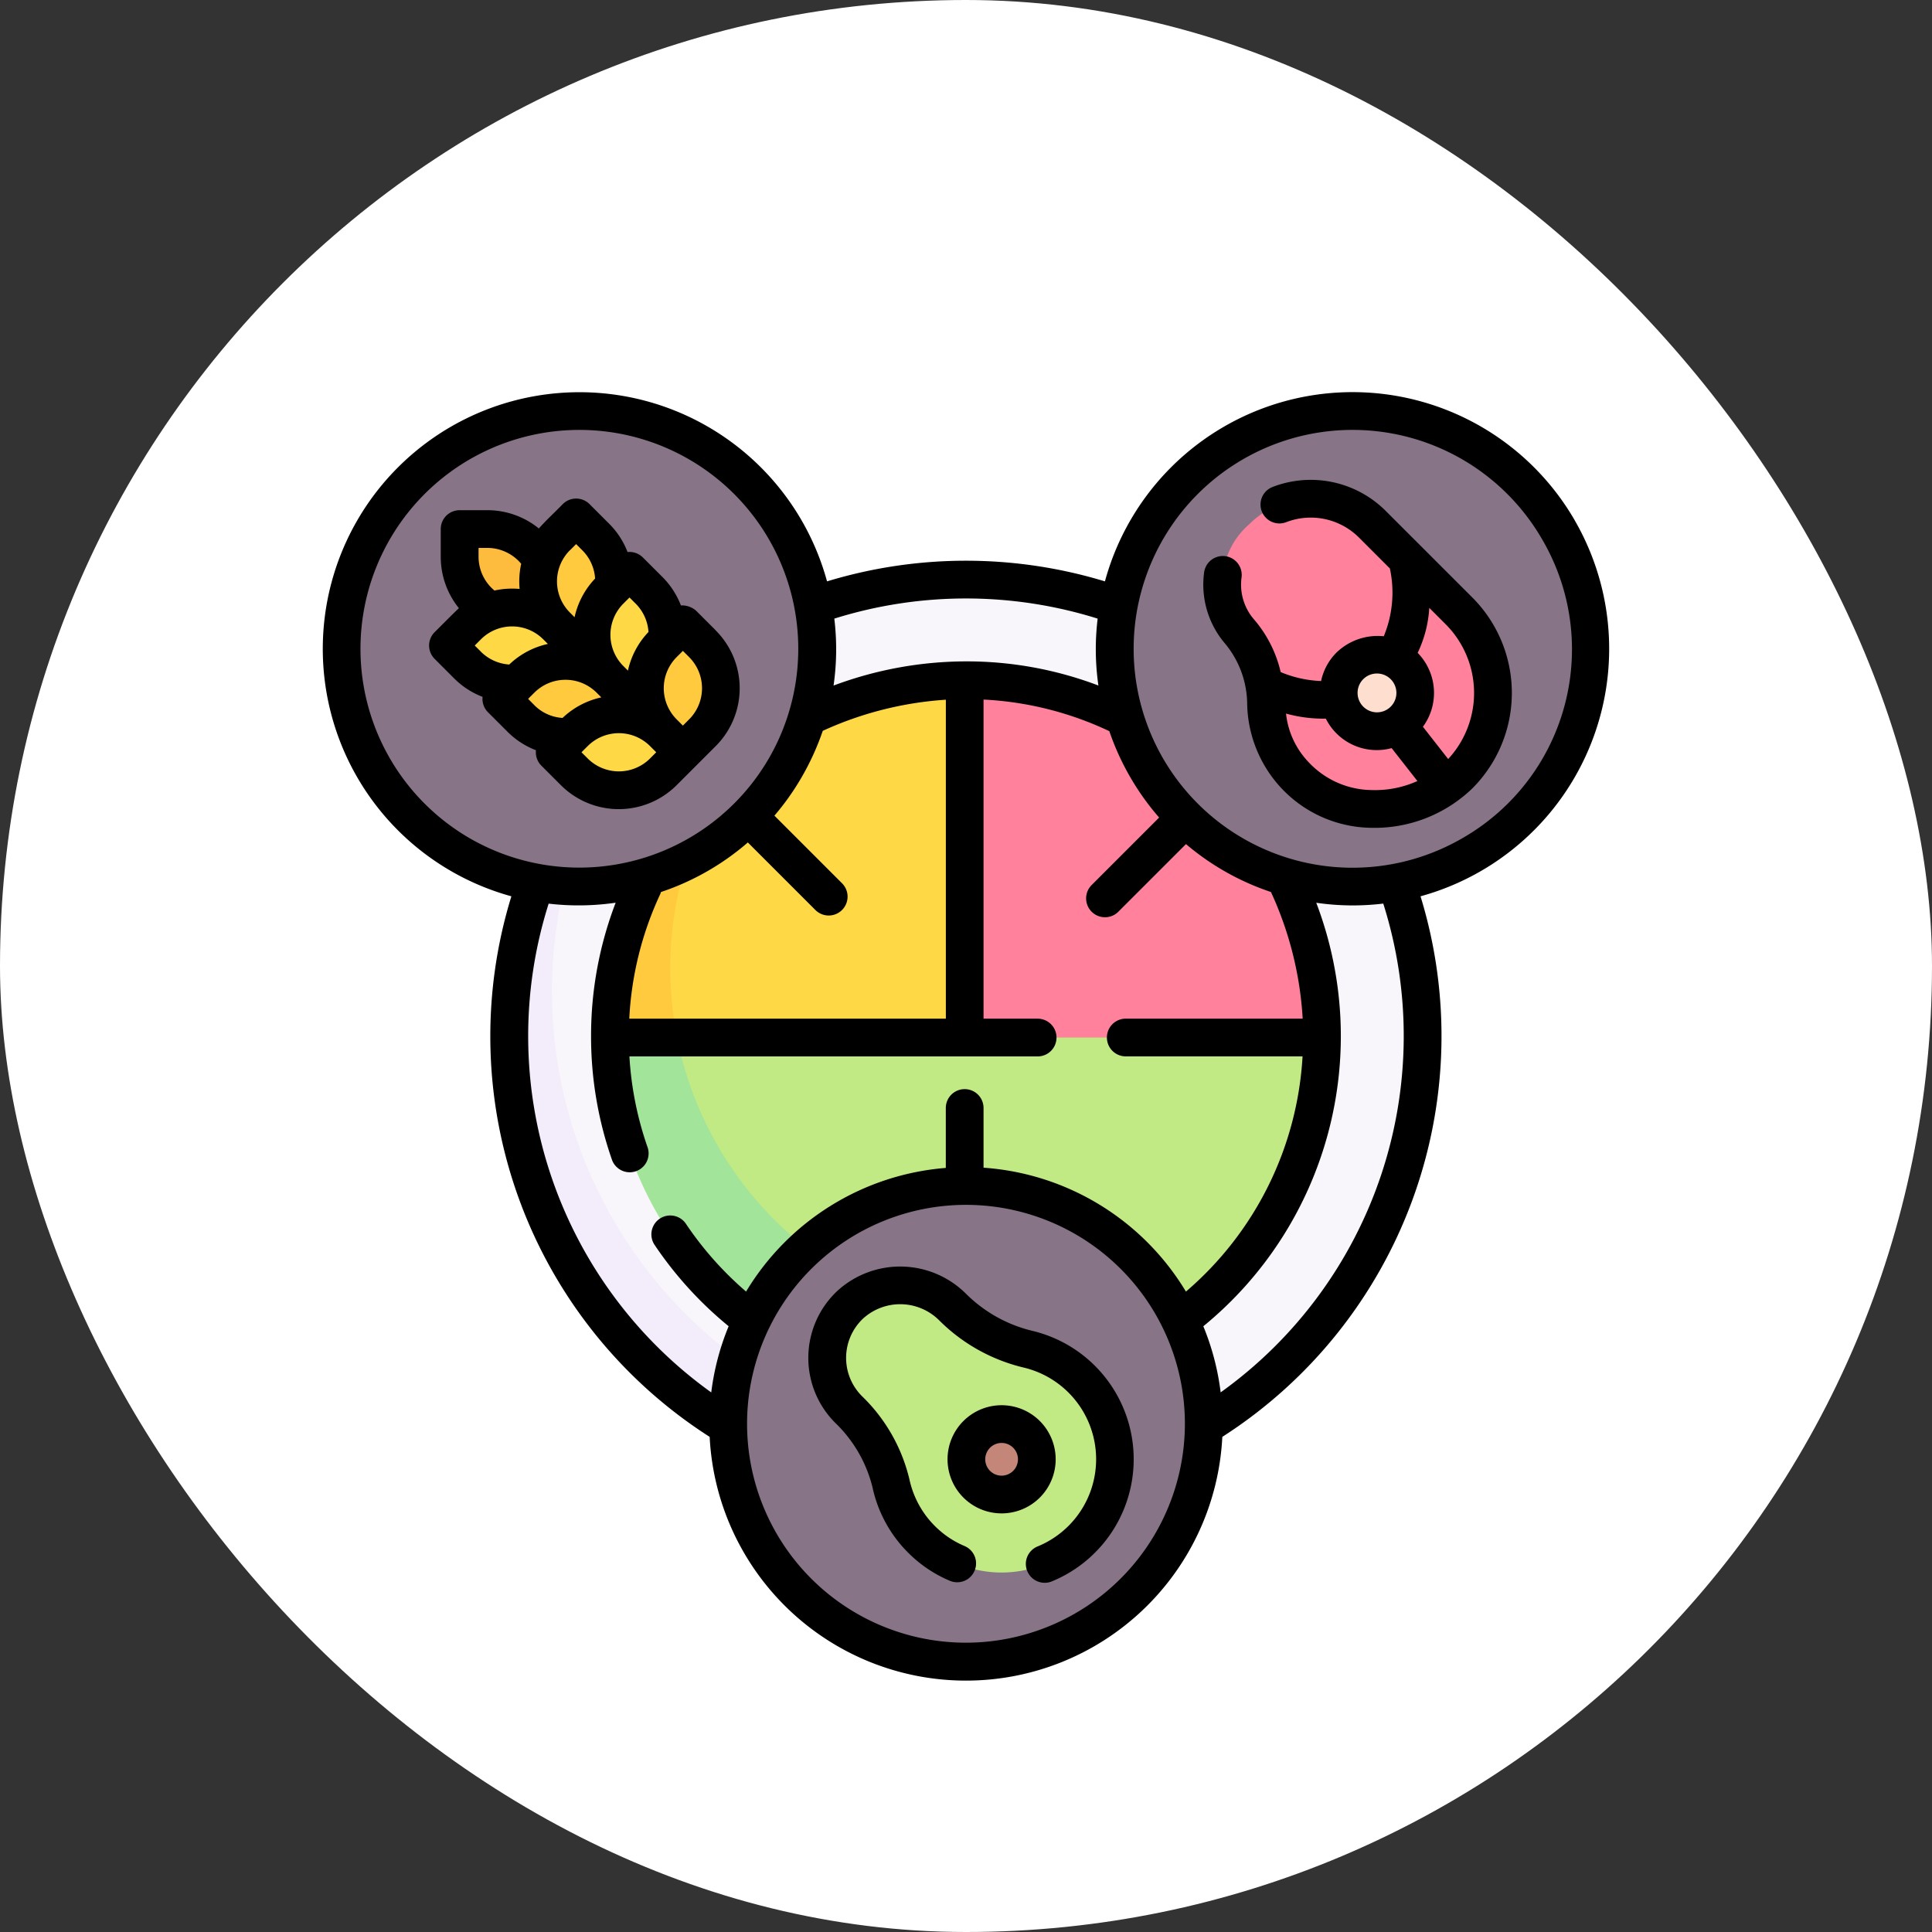 <svg xmlns="http://www.w3.org/2000/svg" width="110" height="110" viewBox="0 0 110 110">
  <rect x="0" y="0" width="110" height="110" fill="#333333" stroke="none"/>
  <g id="Grupo_1106529" data-name="Grupo 1106529" transform="translate(0 0)">
    <rect id="Rectángulo_402591" data-name="Rectángulo 402591" width="110" height="110" rx="55" transform="translate(0 0)" fill="#fff"/>
    <g id="Grupo_1106531" data-name="Grupo 1106531" transform="translate(17.979 22.322)">
      <g id="Grupo_1106538" data-name="Grupo 1106538" transform="translate(1.472 1.081)">
        <path id="Trazado_898160" data-name="Trazado 898160" d="M107.075,126.533c-15.858-3.347-24.9-12.367-24.9-26.728,0-4.222-.092-7.483,1.694-11.008a26,26,0,1,1,23.211,37.736Z" transform="translate(-71.527 -64.932)" fill="#f8f6fa"/>
        <path id="Trazado_898161" data-name="Trazado 898161" d="M108.654,164.612a26,26,0,0,1-25.782-41.894,26.007,26.007,0,0,0,25.913,43.756A8.631,8.631,0,0,1,108.654,164.612Z" transform="translate(-64.968 -106.218)" fill="#f3ecfb"/>
        <path id="Trazado_898162" data-name="Trazado 898162" d="M140.633,114.528l2.592,11.752-2.592,8.591-8.9,2.2L121.423,134.8a24.74,24.74,0,0,1,3.847-13.128A20.235,20.235,0,0,1,140.633,114.528Z" transform="translate(-105.157 -99.201)" fill="#ffd846"/>
        <path id="Trazado_898163" data-name="Trazado 898163" d="M275.857,134.8v.072l-11.8,2.937-8.546-2.937V114.528h.072A20.3,20.3,0,0,1,275.857,134.8Z" transform="translate(-220.038 -99.201)" fill="#ff819c"/>
        <path id="Trazado_898164" data-name="Trazado 898164" d="M163.154,256.528a20.3,20.3,0,0,1-20.272,20.2c-12.122-3.32-18.879-9.056-18.918-20.2Z" transform="translate(-107.334 -220.858)" fill="#c1ea84"/>
        <path id="Trazado_898165" data-name="Trazado 898165" d="M117.952,160.952a20.4,20.4,0,0,0,.383,3.94l-1.415,1.751-2.406-1.751v-.072a20.231,20.231,0,0,1,6.933-15.252A20.186,20.186,0,0,0,117.952,160.952Z" transform="translate(-99.238 -129.221)" fill="#ffca3d"/>
        <path id="Trazado_898166" data-name="Trazado 898166" d="M142.353,272.439a20.3,20.3,0,0,1-24.018-15.911h-3.821a20.271,20.271,0,0,0,28.212,18.58A7.5,7.5,0,0,1,142.353,272.439Z" transform="translate(-99.238 -220.858)" fill="#a2e499"/>
        <circle id="Elipse_11700" data-name="Elipse 11700" cx="13.538" cy="13.538" r="13.538" transform="translate(22.01 44.123)" fill="#877587"/>
        <g id="Grupo_1106536" data-name="Grupo 1106536" transform="translate(27.647 49.776)">
          <path id="Trazado_898167" data-name="Trazado 898167" d="M208.1,356.334l-.089-.089a4.211,4.211,0,0,0-5.853-.143,4.155,4.155,0,0,0-.084,5.957l.132.132a8.329,8.329,0,0,1,2.284,4.087,6.447,6.447,0,1,0,7.8-7.652A8.762,8.762,0,0,1,208.1,356.334Z" transform="translate(-200.862 -354.988)" fill="#c1ea84"/>
          <circle id="Elipse_11701" data-name="Elipse 11701" cx="2.292" cy="2.292" r="2.292" transform="translate(7.637 7.615)" fill="#c38678"/>
        </g>
        <circle id="Elipse_11702" data-name="Elipse 11702" cx="13.538" cy="13.538" r="13.538" transform="translate(44.02)" fill="#877587"/>
        <path id="Trazado_898168" data-name="Trazado 898168" d="M359.363,43.844a4.41,4.41,0,0,0-.55,6.113c2.579,3.152.386,5.066,3.147,8.166,2.3,2.579,6.764,2.58,9.345,0a6.608,6.608,0,0,0,0-9.345l-4.934-4.934a4.956,4.956,0,0,0-7.009,0Z" transform="translate(-307.684 -37.4)" fill="#ff819c"/>
        <circle id="Elipse_11703" data-name="Elipse 11703" cx="13.538" cy="13.538" r="13.538" transform="translate(0)" fill="#877587"/>
        <g id="Grupo_1106537" data-name="Grupo 1106537" transform="translate(5.575 5.575)">
          <path id="Trazado_898169" data-name="Trazado 898169" d="M56.453,54.414a3.861,3.861,0,0,0-3.861-3.861H51.2a.309.309,0,0,0-.309.309v1.39a3.861,3.861,0,0,0,3.861,3.861l2.9,1.184Z" transform="translate(-50.306 -49.966)" fill="#fdbc3d"/>
          <path id="Trazado_898170" data-name="Trazado 898170" d="M89.269,83.825s8.238,5.24,6.35,8.933c-5.5.863-8.512-6.35-8.512-6.35Z" transform="translate(-81.333 -78.472)" fill="#fdbc3d"/>
          <path id="Trazado_898171" data-name="Trazado 898171" d="M54.532,86.5l-1.2,1.2a3.861,3.861,0,0,1-5.46,0l-.983-.983a.309.309,0,0,1,0-.437l.983-.983a3.861,3.861,0,0,1,5.46,0Z" transform="translate(-46.798 -78.766)" fill="#ffd846"/>
          <path id="Trazado_898172" data-name="Trazado 898172" d="M88.04,52.992l-1.2,1.2-1.2-1.2a3.861,3.861,0,0,1,0-5.46l.983-.983a.309.309,0,0,1,.437,0l.983.983A3.861,3.861,0,0,1,88.04,52.992Z" transform="translate(-79.105 -46.458)" fill="#ffca3d"/>
          <path id="Trazado_898173" data-name="Trazado 898173" d="M77.4,109.368l-1.2,1.2a3.861,3.861,0,0,1-5.46,0l-.983-.983a.309.309,0,0,1,0-.437l.983-.983a3.861,3.861,0,0,1,5.46,0Z" transform="translate(-66.388 -98.357)" fill="#ffca3d"/>
          <path id="Trazado_898174" data-name="Trazado 898174" d="M110.907,75.859l-1.2,1.2-1.2-1.2a3.861,3.861,0,0,1,0-5.46l.983-.983a.309.309,0,0,1,.437,0l.983.983A3.861,3.861,0,0,1,110.907,75.859Z" transform="translate(-98.696 -66.049)" fill="#ffd846"/>
          <path id="Trazado_898175" data-name="Trazado 898175" d="M100.266,132.235l-1.2,1.2a3.861,3.861,0,0,1-5.46,0l-.983-.983a.309.309,0,0,1,0-.437l.983-.983a3.861,3.861,0,0,1,5.46,0Z" transform="translate(-85.979 -117.948)" fill="#ffd846"/>
          <path id="Trazado_898176" data-name="Trazado 898176" d="M133.775,98.726l-1.2,1.2-1.2-1.2a3.861,3.861,0,0,1,0-5.46l.983-.983a.309.309,0,0,1,.437,0l.983.983A3.861,3.861,0,0,1,133.775,98.726Z" transform="translate(-118.287 -85.64)" fill="#ffca3d"/>
        </g>
        <circle id="Elipse_11704" data-name="Elipse 11704" cx="2.579" cy="2.579" r="2.579" transform="translate(56.37 13.471)" fill="#fedecf"/>
      </g>
      <g id="Grupo_1106539" data-name="Grupo 1106539" transform="translate(0.4 0)">
        <path id="Trazado_898177" data-name="Trazado 898177" d="M206.116,351.208a8,8,0,0,1-3.767-2.1,5.306,5.306,0,0,0-7.351-.162,5.228,5.228,0,0,0-.106,7.5,7.613,7.613,0,0,1,2.125,3.686,7.48,7.48,0,0,0,2.322,3.987,7.389,7.389,0,0,0,2.08,1.32,1.074,1.074,0,0,0,.833-1.981,5.242,5.242,0,0,1-1.475-.937,5.345,5.345,0,0,1-1.659-2.848,9.7,9.7,0,0,0-2.705-4.748,3.079,3.079,0,0,1,.064-4.417,3.143,3.143,0,0,1,4.354.122,10.115,10.115,0,0,0,4.789,2.668,5.365,5.365,0,0,1,.82,10.174,1.075,1.075,0,1,0,.823,1.985,7.518,7.518,0,0,0-1.145-14.249Z" transform="translate(-165.716 -297.757)"/>
        <path id="Trazado_898178" data-name="Trazado 898178" d="M253.935,403.553a3.079,3.079,0,1,0,0,4.357A3.083,3.083,0,0,0,253.935,403.553Zm-1.519,2.837a.931.931,0,1,1,0-1.317A.93.93,0,0,1,252.416,406.39Z" transform="translate(-213.11 -344.967)"/>
        <path id="Trazado_898179" data-name="Trazado 898179" d="M71.686,7.313a14.612,14.612,0,0,0-26.755,3.466,27.193,27.193,0,0,0-15.822,0A14.612,14.612,0,1,0,11.137,28.71,27.07,27.07,0,0,0,22.426,59.487a14.613,14.613,0,0,0,29.189,0A27.106,27.106,0,0,0,62.9,28.71a14.615,14.615,0,0,0,8.782-21.4ZM29.523,12.9a25.063,25.063,0,0,1,14.994,0,14.424,14.424,0,0,0,.043,3.809,21.11,21.11,0,0,0-7.54-1.375,21.631,21.631,0,0,0-7.54,1.377,14.435,14.435,0,0,0,.043-3.811Zm-.662,6.391a19.913,19.913,0,0,1,7.013-1.774v18.16H17.849A18.977,18.977,0,0,1,19.6,28.612a.9.9,0,0,0,.054-.146A14.613,14.613,0,0,0,24.6,25.644l3.844,3.844a1.074,1.074,0,0,0,1.52-1.519l-3.851-3.851a14.461,14.461,0,0,0,1.552-2.192,14.786,14.786,0,0,0,1.2-2.636ZM8.779,25.413A12.463,12.463,0,1,1,25.8,20.852,12.478,12.478,0,0,1,8.779,25.413ZM37.02,71.206A12.464,12.464,0,1,1,49.484,58.742,12.478,12.478,0,0,1,37.02,71.206Zm1-27.043v-3.4a1.074,1.074,0,1,0-2.149,0v3.411A14.634,14.634,0,0,0,24.5,51.215a19.209,19.209,0,0,1-3.424-3.857,1.075,1.075,0,0,0-1.785,1.2,21.42,21.42,0,0,0,4.216,4.63,14.5,14.5,0,0,0-.99,3.769,24.96,24.96,0,0,1-9.258-27.83,14.563,14.563,0,0,0,1.728.1,14.719,14.719,0,0,0,2.087-.152,21.133,21.133,0,0,0-1.4,7.6v.072c0,.006,0,.013,0,.019a21.229,21.229,0,0,0,1.2,6.973,1.075,1.075,0,0,0,2.027-.713,18.993,18.993,0,0,1-1.044-5.2H41.1a1.074,1.074,0,1,0,0-2.149h-3.08V17.508a18.926,18.926,0,0,1,7.162,1.8,14.744,14.744,0,0,0,2.835,4.918l-3.842,3.842a1.074,1.074,0,1,0,1.519,1.52l3.852-3.851a14.614,14.614,0,0,0,4.837,2.728,19.9,19.9,0,0,1,1.807,7.21H46.118a1.074,1.074,0,1,0,0,2.149H56.183a19.05,19.05,0,0,1-6.64,13.392,14.632,14.632,0,0,0-11.52-7.054Zm13.5,12.792a14.518,14.518,0,0,0-.987-3.765,21.329,21.329,0,0,0,6.43-24.113,14.378,14.378,0,0,0,3.815.047,24.96,24.96,0,0,1-9.258,27.83ZM65.262,25.413A12.464,12.464,0,1,1,69.825,8.388a12.387,12.387,0,0,1-4.563,17.025Z" transform="translate(-0.4 0)"/>
        <path id="Trazado_898180" data-name="Trazado 898180" d="M365.636,41.589,360.7,36.655a6.038,6.038,0,0,0-6.438-1.362,1.075,1.075,0,1,0,.774,2.006,3.885,3.885,0,0,1,4.145.877l1.758,1.758a6.5,6.5,0,0,1-.347,3.86,3.38,3.38,0,0,0-2.692.927,3.236,3.236,0,0,0-.878,1.623,6.6,6.6,0,0,1-2.3-.51,7.035,7.035,0,0,0-1.506-2.984,3.025,3.025,0,0,1-.723-2.4,1.075,1.075,0,0,0-2.129-.3,5.165,5.165,0,0,0,1.189,4.059,5.448,5.448,0,0,1,1.261,3.448,7.226,7.226,0,0,0,1.915,4.752,7.134,7.134,0,0,0,5.139,2.291,8.018,8.018,0,0,0,5.768-2.246A7.69,7.69,0,0,0,365.636,41.589ZM360.2,45.915a1.105,1.105,0,1,1-1.1,1.106A1.1,1.1,0,0,1,360.2,45.915Zm-.274,6.636a4.99,4.99,0,0,1-3.6-1.573,4.73,4.73,0,0,1-1.3-2.782,7.972,7.972,0,0,0,2.266.288,3.244,3.244,0,0,0,2.905,1.792,3.308,3.308,0,0,0,.842-.113l1.467,1.874a5.868,5.868,0,0,1-2.584.514Zm4.331-1.769-1.437-1.835a3.257,3.257,0,0,0-.3-4.208,6.815,6.815,0,0,0,.662-2.562l.931.931A5.539,5.539,0,0,1,364.261,50.782Z" transform="translate(-300.184 -29.89)"/>
        <path id="Trazado_898181" data-name="Trazado 898181" d="M58.987,49.835,57.872,48.72A1.218,1.218,0,0,0,57,48.412a4.669,4.669,0,0,0-1.05-1.617l-1.115-1.113a1.075,1.075,0,0,0-.872-.309,4.623,4.623,0,0,0-1.053-1.616l-1.115-1.115a1.076,1.076,0,0,0-1.519,0c-.566.582-.823.79-1.365,1.388a4.642,4.642,0,0,0-2.93-1.04H44.4a1.074,1.074,0,0,0-1.074,1.074V45.64a4.644,4.644,0,0,0,1.037,2.933c-.025-.007-1.3,1.283-1.385,1.362a1.075,1.075,0,0,0,0,1.52l1.113,1.115a4.638,4.638,0,0,0,1.617,1.049,1.069,1.069,0,0,0,.308.875l1.115,1.115a4.647,4.647,0,0,0,1.616,1.049,1.077,1.077,0,0,0,.308.877l1.115,1.115a4.662,4.662,0,0,0,6.584,0l2.229-2.229a4.655,4.655,0,0,0,0-6.584Zm-5.268-1.52.354-.354.355.354a2.507,2.507,0,0,1,.726,1.609,4.607,4.607,0,0,0-1.17,2.2l-.265-.265A2.511,2.511,0,0,1,53.719,48.315ZM50.68,45.276l.354-.355.355.355a2.49,2.49,0,0,1,.726,1.607,4.615,4.615,0,0,0-1.169,2.2l-.266-.266a2.506,2.506,0,0,1,0-3.546Zm-5.2-.138h.5a2.508,2.508,0,0,1,1.927.905,4.679,4.679,0,0,0-.11,1c0,.145.007.289.02.431a4.723,4.723,0,0,0-1.433.09,2.5,2.5,0,0,1-.905-1.93Zm.136,5.911-.354-.354.354-.355a2.509,2.509,0,0,1,3.544,0l.266.265a4.614,4.614,0,0,0-2.2,1.172A2.517,2.517,0,0,1,45.615,51.05Zm3.039,3.04-.354-.355.354-.354a2.508,2.508,0,0,1,3.546,0l.268.268a4.633,4.633,0,0,0-2.208,1.17A2.481,2.481,0,0,1,48.653,54.09Zm6.586,3.039a2.511,2.511,0,0,1-3.546,0l-.355-.355.355-.354a2.511,2.511,0,0,1,3.546,0l.354.354ZM57.467,54.9l-.354.355-.355-.355a2.509,2.509,0,0,1,0-3.546c.111-.111.071-.07.355-.354l.354.354a2.506,2.506,0,0,1,0,3.546Z" transform="translate(-36.611 -36.264)"/>
      </g>
    </g>
  </g>
</svg>
